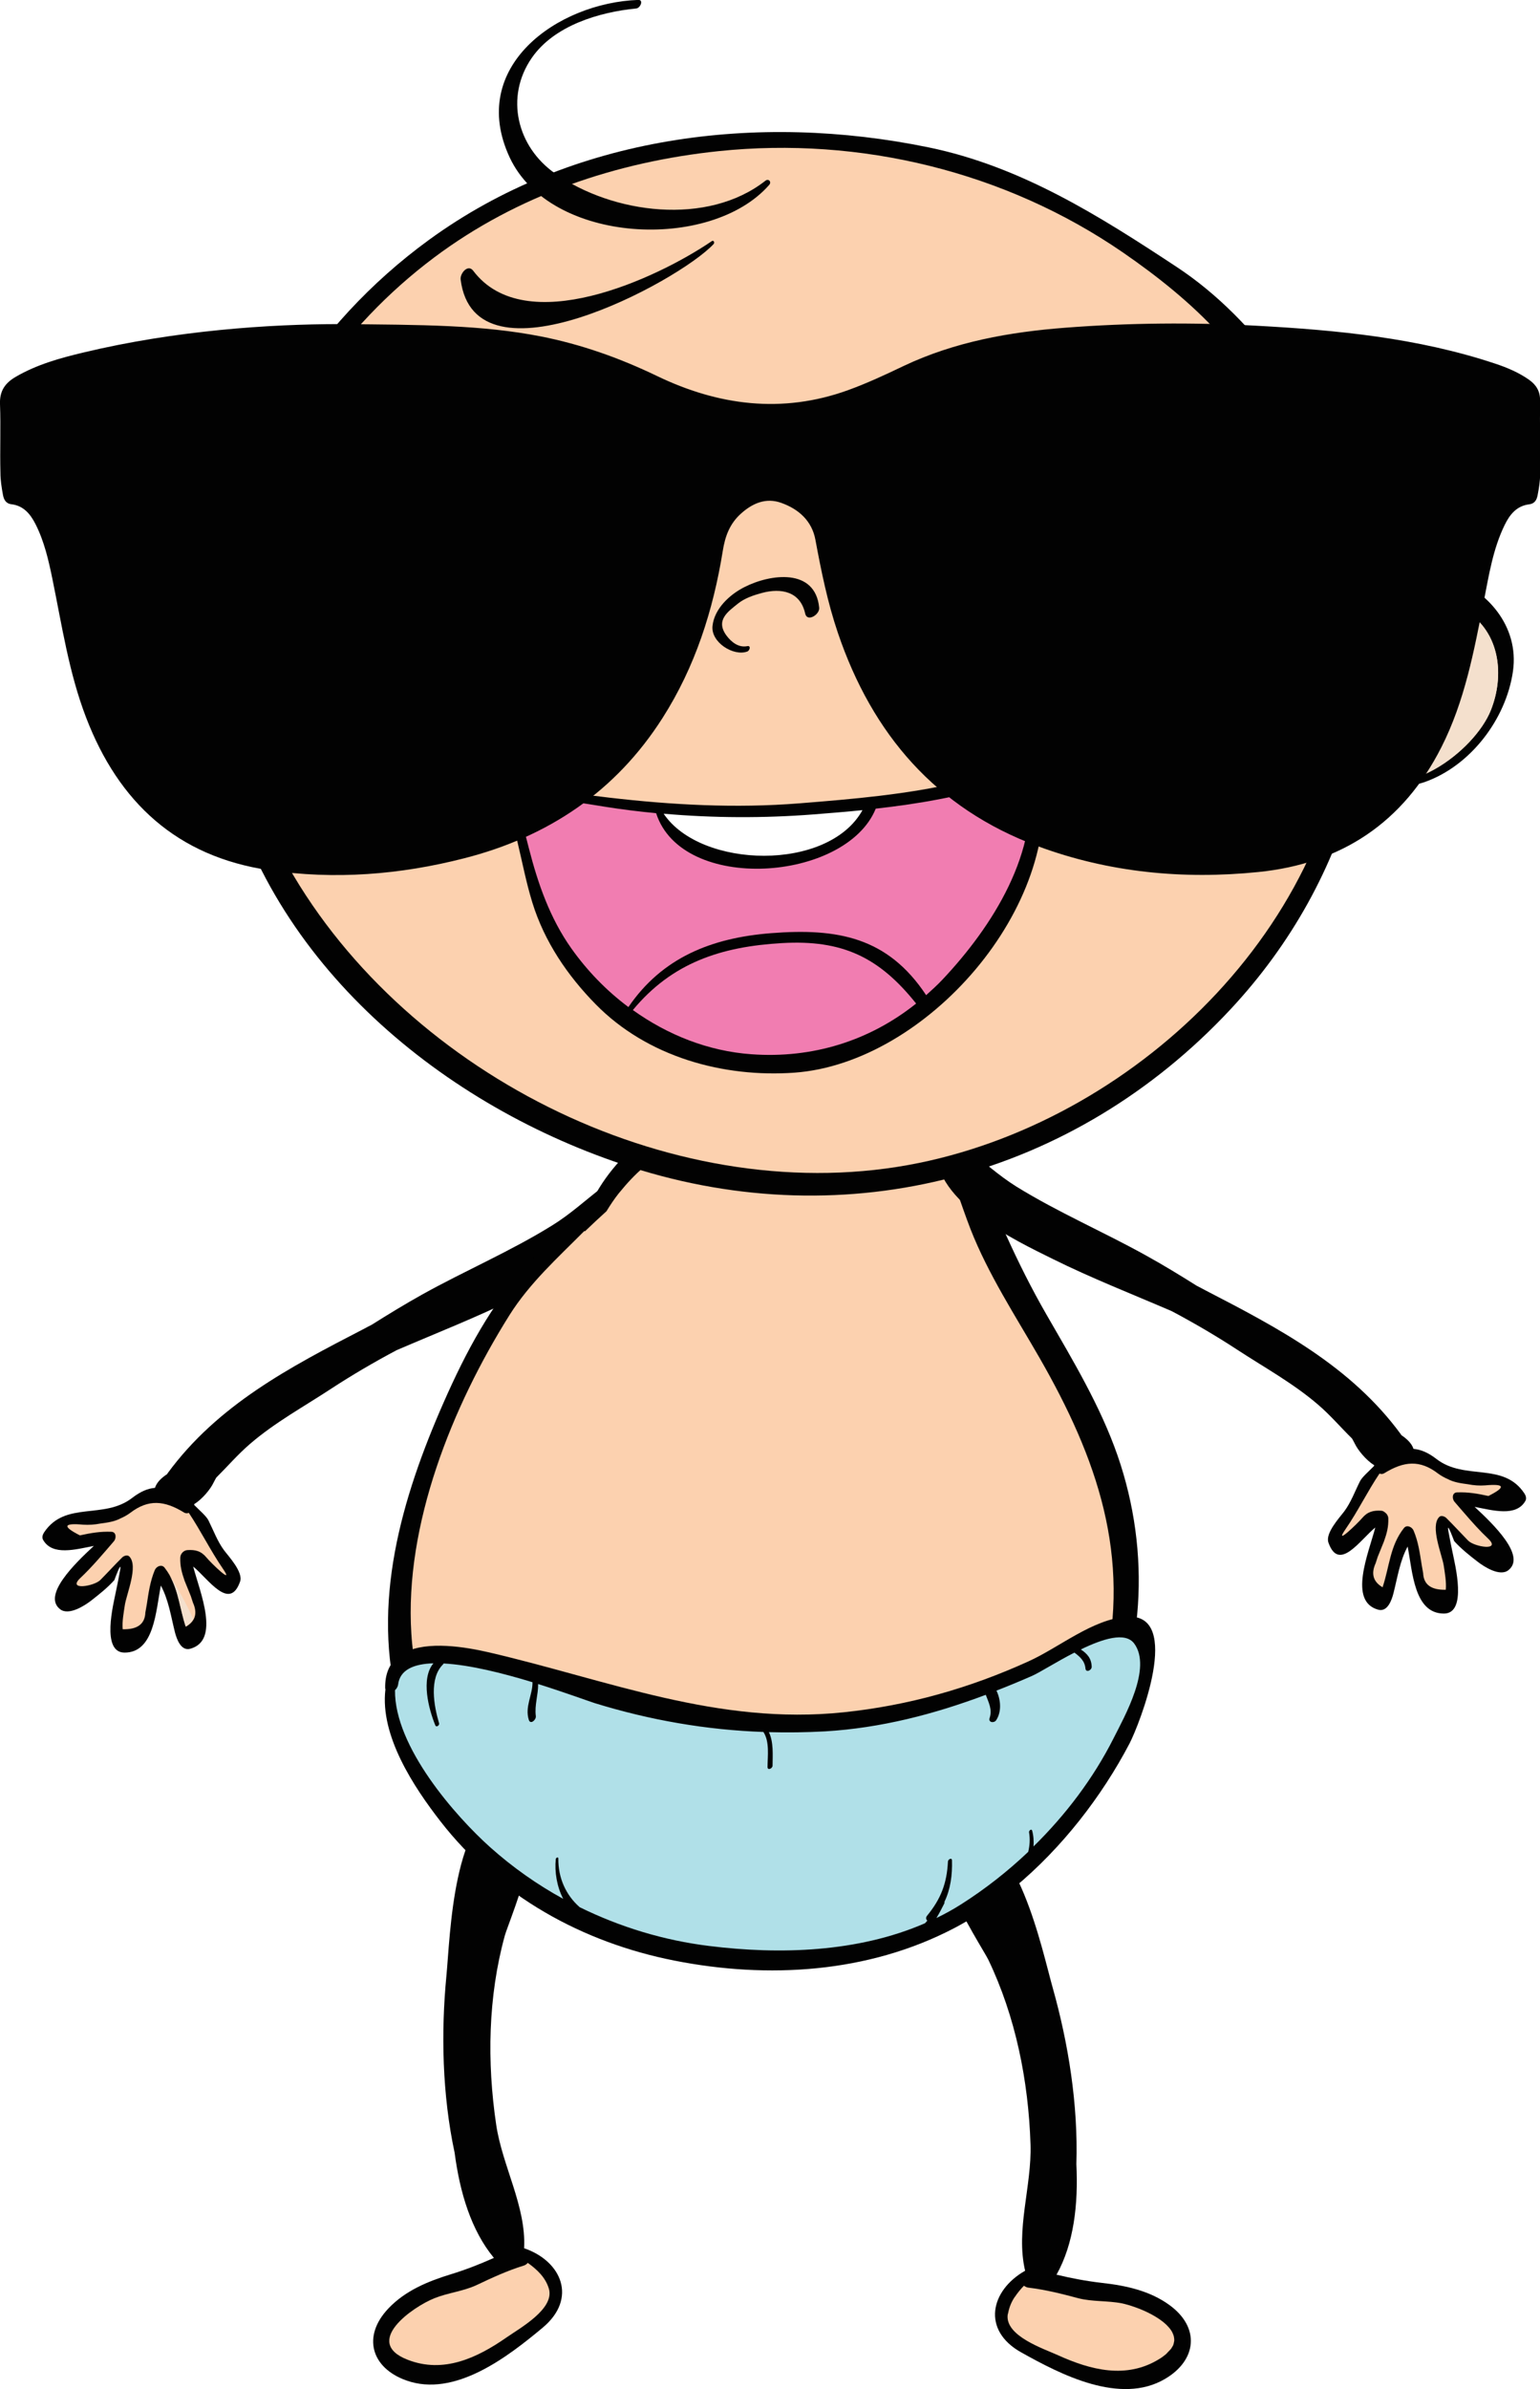 <?xml version="1.0" encoding="utf-8"?>
<!-- Generator: Adobe Illustrator 25.2.1, SVG Export Plug-In . SVG Version: 6.00 Build 0)  -->
<svg version="1.1" id="Layer_1" xmlns="http://www.w3.org/2000/svg" xmlns:xlink="http://www.w3.org/1999/xlink" x="0px" y="0px"
	 viewBox="0 0 180 279.01" style="enable-background:new 0 0 180 279.01;" xml:space="preserve">
<style type="text/css">
	.st0{fill:#020202;}
	.st1{fill:#FCD1AF;}
	.st2{fill:#F4E0CD;}
	.st3{fill:#B0E0E8;}
	.st4{fill:#FFFFFF;}
	.st5{fill:#F17DB1;}
	.st6{fill:#FFE6B4;}
	.st7{fill:#FFFCD7;}
	.st8{fill:#96D9EE;}
	.st9{fill:#BE9B81;}
	.st10{fill:#85522F;}
	.st11{fill:none;stroke:#F17DB1;stroke-miterlimit:10;}
	.st12{fill:#F173AC;}
	.st13{fill:#C4E9F6;}
	.st14{fill:#ED1C8F;}
	.st15{fill:#3FC6EB;}
	.st16{fill:#FBB681;}
	.st17{fill:#F9C5DC;}
	.st18{fill:#FFD034;}
	.st19{fill:#C8E9F1;}
	.st20{fill:#231F20;}
	.st21{fill:#F6A7C2;}
	.st22{fill:#FACCD7;}
	.st23{filter:url(#Adobe_OpacityMaskFilter);}
	.st24{filter:url(#Adobe_OpacityMaskFilter_1_);}
	.st25{mask:url(#SVGID_1_);fill:url(#SVGID_2_);}
	.st26{opacity:0.3;fill:url(#SVGID_3_);}
	.st27{filter:url(#Adobe_OpacityMaskFilter_2_);}
	.st28{filter:url(#Adobe_OpacityMaskFilter_3_);}
	.st29{mask:url(#SVGID_4_);fill:url(#SVGID_5_);}
	.st30{opacity:0.3;fill:url(#SVGID_6_);}
	.st31{fill:#683A1A;}
</style>
<g>
	<path class="st0" d="M72.84,137.57c-0.22-0.03-0.38,0-0.55,0.02c0.06-0.8-1-0.41-1.23,0.03c-0.19,0.38-0.46,0.73-0.72,1.08
		c-1.93,1.48-3.69,3.11-5.8,4.41c-4.88,3.03-10.2,5.29-15.21,8.08c-1.99,1.11-3.94,2.3-5.88,3.52c-0.34,0.17-0.67,0.35-1.01,0.53
		c-8.56,4.42-17,8.83-22.86,16.83c-0.02,0.03-0.03,0.06-0.04,0.08c-0.63,0.42-1.2,0.92-1.43,1.61c-0.81,0.07-1.66,0.4-2.67,1.18
		c-3.32,2.56-7.8,0.31-10.28,4.01c-0.17,0.26-0.29,0.59-0.12,0.89c1.09,1.89,3.79,1.11,5.93,0.7c-2.24,2.07-6.03,5.76-3.95,7.39
		c1.01,0.79,2.87-0.41,3.63-1c0.96-0.75,1.89-1.48,2.71-2.39c0.67-1.79,0.87-2.04,0.6-0.75c-0.12,0.69-0.27,1.38-0.41,2.07
		c-0.27,1.37-1.77,7.14,1.01,7.14c3.47,0,3.65-4.83,4.24-7.83c0.91,1.69,1.18,3.6,1.65,5.47c0.21,0.8,0.71,2.21,1.79,1.91
		c3.53-0.97,1.14-6.57,0.34-9.6c1.77,1.45,4.25,5.25,5.48,1.76c0.39-1.11-1.33-2.93-1.88-3.67c-0.77-1.04-1.23-2.31-1.81-3.47
		c-0.25-0.51-1.03-1.16-1.66-1.8c0-0.03-0.01-0.06-0.02-0.1c0.99-0.62,1.92-1.78,2.26-2.5c0.1-0.21,0.22-0.41,0.33-0.61
		c1.31-1.3,2.53-2.72,3.94-3.93c2.91-2.51,6.29-4.35,9.49-6.45c2.37-1.55,4.97-3.08,7.65-4.5c4.65-2,9.38-3.85,13.9-6.08
		c4.5-2.23,13.73-6.58,13.68-12.81C73.94,138.06,73.52,137.68,72.84,137.57z"/>
	<path class="st0" d="M130.63,170c-2.02-5.81-5.25-11.16-8.3-16.45c-3.57-6.19-6.15-12.37-8.81-18.97
		c-4.48-11.13-19.07-9.53-28.28-6.65c-7.15,2.24-13.42,6.39-16.49,13.24c-0.2,0.18-0.39,0.35-0.54,0.5c-2.09,2-4.48,3.73-6.43,5.86
		c-4.34,4.75-7.33,10.36-9.92,16.24c-4.9,11.12-8.58,23.57-5.2,35.69c6.36,22.78,35.83,33.14,56.53,26.94
		c10.53-3.16,19.67-12.56,24.91-22.04C133.91,193.84,134.53,181.25,130.63,170z"/>
	<path class="st1" d="M129.04,195.33c-3.03,12.89-13.33,24.39-25.83,28.29c-22.05,6.88-53.53-7.48-55.13-32.83
		c-0.81-12.74,4.81-26.6,11.46-37.19c2.37-3.77,5.65-6.71,8.75-9.83c0.03,0.01,0.06,0.01,0.09,0.02c0.82-0.79,1.66-1.57,2.51-2.34
		c0.43-0.71,0.9-1.41,1.41-2.06c0.26-0.31,0.53-0.62,0.79-0.94c6.99-8.01,19.78-11.07,29.79-8.93c7.15,1.54,8.28,8.2,10.56,14.03
		c2.06,5.26,5.26,10.15,8.06,15.02C128.24,170.31,132.25,181.72,129.04,195.33z"/>
	<path class="st0" d="M109.37,134.22c-0.04,6.23,9.17,10.58,13.68,12.81c4.52,2.24,9.25,4.09,13.9,6.09
		c2.68,1.42,5.27,2.94,7.65,4.5c3.2,2.09,6.58,3.94,9.49,6.45c1.41,1.21,2.62,2.63,3.94,3.93c0.11,0.2,0.23,0.4,0.33,0.61
		c0.35,0.73,1.28,1.89,2.26,2.51c0,0.03-0.02,0.06-0.02,0.09c-0.62,0.63-1.4,1.29-1.65,1.8c-0.58,1.15-1.04,2.43-1.81,3.47
		c-0.55,0.74-2.26,2.56-1.87,3.67c1.23,3.49,3.7-0.31,5.48-1.76c-0.8,3.03-3.19,8.63,0.34,9.6c1.08,0.3,1.58-1.12,1.78-1.91
		c0.48-1.88,0.75-3.79,1.66-5.47c0.58,3,0.76,7.83,4.24,7.83c2.77,0,1.28-5.77,1.01-7.14c-0.14-0.69-0.29-1.38-0.41-2.07
		c-0.27-1.29-0.08-1.04,0.6,0.75c0.83,0.91,1.75,1.64,2.72,2.39c0.76,0.59,2.62,1.8,3.62,1c2.08-1.64-1.71-5.32-3.95-7.39
		c2.14,0.41,4.85,1.19,5.93-0.69c0.17-0.3,0.05-0.63-0.12-0.89c-2.47-3.7-6.96-1.45-10.27-4.01c-1.01-0.78-1.86-1.11-2.68-1.18
		c-0.23-0.68-0.81-1.19-1.43-1.61c-0.02-0.03-0.03-0.06-0.04-0.08c-5.86-7.99-14.31-12.41-22.86-16.83
		c-0.34-0.18-0.67-0.36-1.01-0.53c-1.94-1.22-3.89-2.41-5.88-3.51c-5.01-2.79-10.33-5.06-15.21-8.08c-2.1-1.31-3.86-2.94-5.8-4.42
		c-0.26-0.35-0.52-0.7-0.72-1.08c-0.23-0.45-1.29-0.84-1.23-0.03c-0.17-0.02-0.33-0.05-0.54-0.02
		C109.79,133.1,109.37,133.48,109.37,134.22z"/>
	<path class="st1" d="M26.05,183.2c-1.47-2.15-2.56-4.39-3.98-6.52c-0.18,0.07-0.37,0.07-0.54-0.03c-2.32-1.43-4.19-1.59-6.32,0.04
		c-0.34,0.25-0.7,0.45-1.09,0.62c-0.73,0.4-1.59,0.51-2.4,0.62c-0.66,0.13-1.33,0.17-2,0.13c-2.32-0.21-2.45,0.2-0.38,1.25
		c1.28-0.28,2.38-0.47,3.68-0.42c0.58,0.02,0.6,0.75,0.29,1.11c-1.26,1.46-2.51,2.96-3.92,4.29c-1.58,1.49,1.61,0.97,2.34,0.23
		c0.91-0.92,1.66-1.75,2.56-2.64c0.18-0.18,0.6-0.33,0.82-0.11c1.1,1.11-0.33,4.4-0.52,5.69c-0.13,0.87-0.33,1.91-0.25,2.81
		c1.71,0.05,2.6-0.6,2.65-1.95c0.05-0.3,0.1-0.6,0.16-0.9c0.21-1.39,0.4-2.75,0.94-4.05c0.18-0.43,0.77-0.72,1.12-0.32
		c0.02,0.03,0.05,0.06,0.07,0.09c1.58,2.04,1.67,4.48,2.45,6.83c1.11-0.64,1.38-1.57,0.82-2.81c-0.08-0.25-0.16-0.49-0.24-0.74
		c-0.24-0.6-0.49-1.2-0.73-1.8c-0.33-0.96-0.54-1.7-0.51-2.7c0.01-0.45,0.38-0.86,0.83-0.89c0.92-0.06,1.6,0.1,2.23,0.86
		C24.59,182.47,27.48,185.27,26.05,183.2z"/>
	<path class="st2" d="M19.82,183.98c1.05,1.85,1.2,3.95,1.88,5.98c0.43-0.25,0.7-0.56,0.88-0.9
		C21.78,187.3,20.85,185.61,19.82,183.98z"/>
	<path class="st1" d="M170.3,174.29c1.29-0.05,2.39,0.14,3.67,0.42c2.06-1.04,1.94-1.45-0.38-1.24c-0.67,0.05-1.34,0-2-0.13
		c-0.81-0.11-1.66-0.22-2.4-0.62c-0.39-0.17-0.75-0.37-1.09-0.62c-2.13-1.64-4-1.47-6.32-0.04c-0.17,0.1-0.36,0.1-0.54,0.03
		c-1.43,2.12-2.5,4.37-3.98,6.51c-1.43,2.08,1.46-0.73,1.95-1.31c0.63-0.75,1.31-0.92,2.24-0.86c0.19,0.01,0.34,0.12,0.48,0.24
		c0.04,0.04,0.09,0.07,0.12,0.11c0.12,0.15,0.22,0.34,0.22,0.54c0.03,1-0.17,1.74-0.51,2.7c-0.24,0.6-0.49,1.2-0.73,1.8
		c-0.08,0.25-0.16,0.5-0.24,0.74c-0.56,1.23-0.29,2.17,0.81,2.81c0.8-2.38,0.86-4.86,2.5-6.92c0.34-0.42,0.95-0.13,1.13,0.31
		c0.55,1.3,0.73,2.66,0.95,4.05c0.05,0.3,0.1,0.6,0.16,0.9c0.06,1.35,0.94,1.99,2.65,1.95c0.08-0.9-0.11-1.94-0.24-2.81
		c-0.2-1.29-1.62-4.58-0.53-5.69c0.21-0.22,0.63-0.07,0.82,0.11c0.9,0.89,1.65,1.72,2.56,2.65c0.72,0.74,3.91,1.26,2.34-0.23
		c-0.98-0.92-1.88-1.93-2.76-2.95c-0.39-0.45-0.78-0.89-1.16-1.34C169.7,175.05,169.71,174.31,170.3,174.29z"/>
	<path class="st0" d="M61.26,262.56c0.25-4.9-2.54-9.57-3.26-14.4c-1.09-7.33-0.96-14.99,1.01-22.13
		c0.44-1.62,7.35-17.81,0.33-15.88c-6.42,1.77-6.7,15.78-7.16,20.57c-0.64,6.63-0.5,13.88,0.96,20.7c0.61,4.65,1.94,9.07,4.59,12.27
		c-1.67,0.74-3.29,1.38-5.06,1.92c-2.67,0.82-5.31,1.91-7.27,3.98c-3.1,3.26-2,6.94,2.06,8.4c5.68,2.05,11.88-2.74,15.98-6.16
		C67.5,268.44,65.67,264.07,61.26,262.56z"/>
	<path class="st1" d="M59.22,272.97c-3.48,2.42-7.38,4.24-11.56,2.62c-5.35-2.07,0.61-6.19,3.11-7.19c1.57-0.63,3.4-0.82,4.92-1.53
		c1.84-0.87,3.6-1.69,5.55-2.29c0.17-0.05,0.32-0.17,0.45-0.31c1.07,0.77,2.06,1.68,2.46,3C64.87,269.64,60.73,271.91,59.22,272.97z
		"/>
	<path class="st0" d="M119.34,274.71c4.65,2.61,11.59,6.18,16.82,3.12c3.73-2.18,4.15-6.01,0.52-8.64c-2.3-1.67-5.09-2.27-7.87-2.58
		c-1.84-0.21-3.55-0.54-5.32-0.96c2.03-3.63,2.55-8.22,2.32-12.91c0.22-6.98-0.95-14.13-2.75-20.54
		c-1.31-4.63-4.08-18.36-10.72-18.91c-7.24-0.6,2.44,14.05,3.17,15.56c3.2,6.66,4.7,14.17,4.94,21.58
		c0.16,4.88-1.76,9.98-0.63,14.76C115.75,267.49,114.73,272.13,119.34,274.71z"/>
	<path class="st1" d="M137.02,274.07c0.04-0.07,0.09-0.13,0.11-0.2c0.05-0.12,0.07-0.24,0.09-0.36c0.01-0.05,0.03-0.11,0.03-0.16
		c0.01-0.13-0.01-0.26-0.03-0.38c-0.01-0.04-0.01-0.08-0.02-0.12c-0.03-0.13-0.09-0.27-0.15-0.4c-0.01-0.03-0.02-0.06-0.04-0.09
		c-0.07-0.14-0.17-0.28-0.27-0.41c-0.01-0.02-0.02-0.03-0.04-0.05c-0.12-0.14-0.25-0.28-0.39-0.42c0,0-0.01-0.01-0.01-0.01
		c0,0,0,0,0,0c-0.92-0.86-2.34-1.57-3.59-2.01c-0.04-0.01-0.07-0.02-0.11-0.04c-0.54-0.19-1.04-0.33-1.45-0.42
		c-1.66-0.33-3.5-0.18-5.11-0.6c-1.96-0.52-3.84-1-5.86-1.24c-0.17-0.02-0.34-0.11-0.5-0.22c-0.39,0.4-0.74,0.83-1.05,1.29
		c-0.01,0.02-0.04,0.04-0.05,0.06c0,0,0,0,0,0c-0.35,0.53-0.6,1.12-0.73,1.77c0,0,0,0,0,0c-0.01,0.1-0.05,0.18-0.07,0.28
		c-0.29,2.48,4.2,3.95,5.87,4.71c3.85,1.75,8.01,2.81,11.83,0.46c0.3-0.18,0.55-0.37,0.77-0.55c0.11-0.1,0.19-0.19,0.28-0.29
		c0.08-0.09,0.18-0.17,0.25-0.26C136.9,274.3,136.95,274.18,137.02,274.07z"/>
	<path class="st0" d="M131.74,188.81c-4.02,0.26-7.91,3.58-11.52,5.21c-6.93,3.15-14.05,5.16-21.61,5.95
		c-14.74,1.54-27.44-3.74-41.47-7c-2.73-0.63-7.19-1.38-9.87,0.03c-0.11-0.18-0.35-0.24-0.56,0.05c-0.14,0.19-0.24,0.39-0.37,0.59
		c-0.84,0.77-1.35,1.89-1.32,3.51c0,0.06,0.02,0.09,0.03,0.14c-0.66,5.42,3.33,11.42,6.42,15.4c6.81,8.77,16.65,14.17,27.36,16.28
		c10.93,2.16,22.61,1.46,32.64-3.76c1.95-1.01,3.8-2.24,5.59-3.59c0.04-0.01,0.06,0.01,0.1-0.02c0.51-0.33,0.98-0.74,1.42-1.19
		c5.55-4.6,10.19-10.6,13.44-16.79C133.13,201.49,138.34,188.39,131.74,188.81z"/>
	<path class="st3" d="M130.15,203.02c-2.36,4.67-5.59,8.93-9.35,12.62c0.04-0.62,0.01-1.23-0.16-1.85c-0.07-0.26-0.4,0-0.36,0.2
		c0.13,0.79,0.08,1.55-0.1,2.28c-2.42,2.3-5.06,4.36-7.83,6.12c-0.94,0.6-1.91,1.13-2.9,1.61c0.36-0.58,0.66-1.2,0.91-1.68
		c0.04-0.08,0.04-0.15,0.03-0.22c0.71-1.46,0.93-3.13,0.88-4.84c-0.01-0.35-0.45-0.13-0.47,0.13c-0.13,2.58-0.83,4.38-2.45,6.35
		c-0.17,0.21-0.11,0.45,0.04,0.56c-0.09,0.11-0.18,0.21-0.28,0.31c-7.83,3.4-16.95,3.68-25.23,2.65c-5.29-0.65-10.39-2.2-15.13-4.53
		c-1.61-1.41-2.52-3.43-2.49-5.69c0-0.23-0.29-0.08-0.3,0.08c-0.15,1.5,0.13,3.22,0.87,4.64c-3.05-1.67-5.92-3.69-8.55-6.04
		c-4-3.58-11.19-11.71-11.11-18.33c0.19-0.18,0.33-0.41,0.36-0.65c0.21-1.74,1.83-2.42,4.13-2.49c-1.51,1.81-0.54,5.38,0.22,7.24
		c0.12,0.29,0.51,0,0.44-0.24c-0.6-2.02-1.2-5.26,0.48-6.89c0.02-0.02,0.03-0.06,0.05-0.09c3.08,0.16,6.99,1.15,10.39,2.19
		c0.02,1.48-0.92,2.86-0.43,4.4c0.19,0.59,0.88-0.01,0.82-0.45c-0.17-1.26,0.29-2.5,0.27-3.74c3.18,1,5.8,1.97,6.61,2.23
		c6.5,2,13.04,3.13,19.72,3.37c0.74,1.14,0.49,2.79,0.48,4.09c0,0.44,0.59,0.18,0.59-0.16c0.01-1.25,0.13-2.75-0.43-3.91
		c2.17,0.06,4.35,0.03,6.55-0.09c6.54-0.39,12.75-2,18.8-4.27c0.32,0.88,0.79,1.69,0.45,2.71c-0.18,0.53,0.52,0.63,0.77,0.25
		c0.64-0.98,0.55-2.35,0.03-3.45c1.41-0.55,2.8-1.12,4.2-1.74c0.86-0.38,2.8-1.62,4.91-2.7c0.63,0.47,1.21,0.96,1.29,1.85
		c0.05,0.54,0.74,0.22,0.73-0.2c-0.03-1.01-0.56-1.54-1.27-2.02c2.56-1.24,5.19-2.08,6.23-0.7
		C134.68,194.77,131.46,200.42,130.15,203.02z"/>
	<path class="st0" d="M169.16,67.28c-2.39-0.81-6.94-0.1-9.25,2.03c-0.42-3.42-1.11-6.85-2.14-10.26
		c-3.23-10.69-10.9-21.72-20.2-27.85c-9.11-6.01-18.24-11.77-29.04-13.99c-19.92-4.1-41.61-1.42-58.4,10.81
		c-13.61,9.91-22.86,24.76-25.05,41.13c-2.66-2.52-7.02-2.7-9.94-0.33c-3.69,2.98-5.07,7.93-4.88,12.57
		c0.2,4.87,3.52,8.67,7.86,10.31c2.66,1,6.11-0.19,7.92-2.45c5.42,23.34,25.85,40.04,47.67,47.04c25.37,8.14,51.82,1.15,70.08-18.38
		c7.18-7.68,12.11-16.67,14.63-26.26c2.35,0.94,6.59,0.21,8.08-0.31c5.36-1.88,9.54-7.35,10.34-12.95
		C177.59,73.11,173.8,68.85,169.16,67.28z"/>
	<path class="st2" d="M12.43,80.61c-1.52-7.04,4.89-15.93,12.03-10.91c0.18,0.13,0.38,0.13,0.55,0.06c-0.34,2.83-0.45,5.7-0.36,8.61
		c-1.41-0.65-3.64-0.76-4.51-1.01c-0.56-0.16-1.18,0.86-0.55,1.1c0.94,0.35,1.92,0.6,2.86,0.96c0.26,0.1,1.14,0.4,1.22,0.71
		c0.15,0.54,0.58,0.98,1.11,1.06c0.09,1.22,0.23,2.46,0.42,3.69c0.11,0.77,0.29,1.51,0.44,2.26C20.76,92.69,13.61,86.05,12.43,80.61
		z"/>
	<path class="st1" d="M107.44,135.81c-27.87,5.71-59.74-9.91-73.76-34.64c-14.06-24.81-4.73-54.78,17.08-71.11
		c9.71-7.27,21.32-11.17,33.25-12.41c16.51-1.72,33.48,2.37,47.25,11.84c4.02,2.77,7.99,5.92,11.29,9.56
		c10.07,11.04,15.63,24.92,15.38,40.06C157.48,107.14,133.35,130.5,107.44,135.81z"/>
	<path class="st2" d="M174.24,82.97c-1.92,4.79-10.36,11.12-15.39,7.08c1.39-6.03,1.85-12.28,1.28-18.59
		c2.46-2.89,8.68-1.74,11.28-0.07C175.36,73.91,175.87,78.92,174.24,82.97z"/>
	<path class="st2" d="M171.67,71.58c-1.55,7.08-6.21,13.7-11.8,12.57c-0.25,1.98-0.57,3.95-1.01,5.89
		c5.03,4.05,13.47-2.29,15.39-7.08C175.83,79.02,175.36,74.16,171.67,71.58z"/>
	<path class="st0" d="M128.32,84.44c-2.94,4.25-11.63,5.85-16.17,6.91c-6.14,1.44-12.47,1.97-18.74,2.47
		c-7.42,0.59-14.85,0.19-22.23-0.67c-6.76-0.79-13.67-1.78-19.76-4.98c-0.11-0.06-0.25,0.14-0.14,0.22c2.16,1.4,4.47,2.41,6.86,3.19
		c2.27,4.34,2.65,9.18,4.08,13.82c1.41,4.57,4.12,8.55,7.43,11.91c6.04,6.13,14.89,8.56,23.23,7.96
		c15.33-1.12,31.46-19.31,28.84-35.24c3.04-1.06,6-2.47,7.8-5.08C130.13,84.05,128.85,83.66,128.32,84.44z"/>
	<path class="st4" d="M95.1,95.11c1.89-0.15,3.8-0.3,5.71-0.5c-3.98,7.22-18.92,6.86-23.24,0.42C83.4,95.54,89.28,95.56,95.1,95.11z
		"/>
	<g>
		<path class="st5" d="M91.4,110.14c-7.12,0.41-12.85,2.29-17.43,7.82c4.06,2.9,8.8,4.8,13.85,5.16c7.14,0.52,13.8-1.56,19.26-5.92
			C102.74,111.76,98.42,109.73,91.4,110.14z"/>
		<path class="st5" d="M120.2,90.53c-1.06,0.34-2.12,0.65-3.11,0.97c-4.77,1.53-9.74,2.38-14.73,2.94
			c-3.48,8.54-22.64,9.94-25.67,0.53c-1.97-0.19-3.94-0.43-5.9-0.74c-4-0.63-8.05-1.25-11.92-2.42c1.65,2.03,2.29,4.68,2.94,7.23
			c1.07,4.18,2.47,8.19,4.97,11.72c1.86,2.62,4.12,4.95,6.67,6.85c3.94-5.76,9.67-8.08,16.68-8.63c7.74-0.6,13.61,0.44,18.12,7.24
			c0.66-0.59,1.32-1.19,1.94-1.85C115.95,108.25,121.62,99.46,120.2,90.53z"/>
	</g>
	<path class="st0" d="M86.98,68.58c-1.71,0.87-3.49,2.52-3.7,4.53c-0.2,1.91,2.46,3.57,4.06,2.98c0.3-0.11,0.46-0.72,0.01-0.63
		c-1.04,0.21-1.89-0.5-2.44-1.24c-1.34-1.82,0.26-2.84,1.32-3.71c0.8-0.65,1.85-1,2.82-1.26c2.29-0.62,4.5-0.15,5.06,2.4
		c0.23,1.05,1.71,0.13,1.64-0.67C95.3,66.29,90.02,67.02,86.98,68.58z"/>
	<g>
		<path class="st0" d="M89.46,21.11c-6.77,5.31-17.83,3.89-24.59-0.86c-4.44-3.12-5.87-8.91-2.72-13.48
			c2.62-3.8,7.91-5.36,12.22-5.78c0.48-0.05,0.88-1.02,0.24-1c-9.43,0.33-19.98,7.79-15.04,18.39c4.74,10.16,23.49,11.02,30.33,3.22
			C90.22,21.25,89.84,20.81,89.46,21.11z"/>
		<path class="st0" d="M83.2,28.16c-6.51,4.43-21.84,11.48-27.89,3.46c-0.62-0.82-1.55,0.31-1.47,1.02
			c1.63,13.01,25.45,0.28,29.57-4.14C83.56,28.34,83.42,28.01,83.2,28.16z"/>
	</g>
	<path class="st0" d="M39.72,37.85c9.73,0.08,16.63,0.1,23.45,1.43c4.75,0.93,9.23,2.52,13.62,4.63c7.14,3.44,14.61,4.44,22.32,1.66
		c2.23-0.81,4.36-1.8,6.49-2.82c5.99-2.84,12.41-3.98,18.96-4.48c7.42-0.57,14.86-0.63,22.28-0.23c9.42,0.51,18.82,1.41,27.87,4.41
		c1.42,0.47,2.79,1.04,4.02,1.91c0.83,0.59,1.29,1.33,1.28,2.43c-0.04,2.86,0.03,5.72,0.01,8.57c-0.01,0.83-0.14,1.66-0.3,2.48
		c-0.1,0.51-0.32,0.98-0.99,1.06c-1.47,0.18-2.28,1.21-2.87,2.43c-1.36,2.79-1.83,5.84-2.42,8.84c-1.15,5.85-2.23,11.7-4.97,17.1
		c-4.46,8.8-11.67,13.58-21.38,14.57c-8.8,0.89-17.47,0.07-25.8-3.02c-11.89-4.41-19.34-13.07-23.36-24.92
		c-1.2-3.54-1.94-7.18-2.62-10.85c-0.41-2.22-1.95-3.59-3.99-4.32c-1.79-0.64-3.35,0.03-4.71,1.25c-1.31,1.17-1.86,2.64-2.13,4.36
		c-1.12,6.94-3.23,13.54-7.04,19.51c-5.49,8.61-13.38,13.88-23.16,16.38c-7.52,1.93-15.15,2.53-22.86,1.39
		c-10.73-1.59-17.56-7.92-21.36-17.83c-2.01-5.23-2.82-10.75-3.94-16.2c-0.45-2.19-0.95-4.37-1.97-6.38
		c-0.6-1.18-1.4-2.15-2.81-2.32c-0.67-0.08-0.89-0.56-0.99-1.07c-0.16-0.86-0.3-1.74-0.3-2.61C-0.02,52.55,0.1,49.87,0,47.19
		c-0.06-1.55,0.61-2.47,1.85-3.19c2.46-1.43,5.16-2.18,7.89-2.83C20.52,38.59,31.5,37.85,39.72,37.85z"/>
</g>
</svg>
